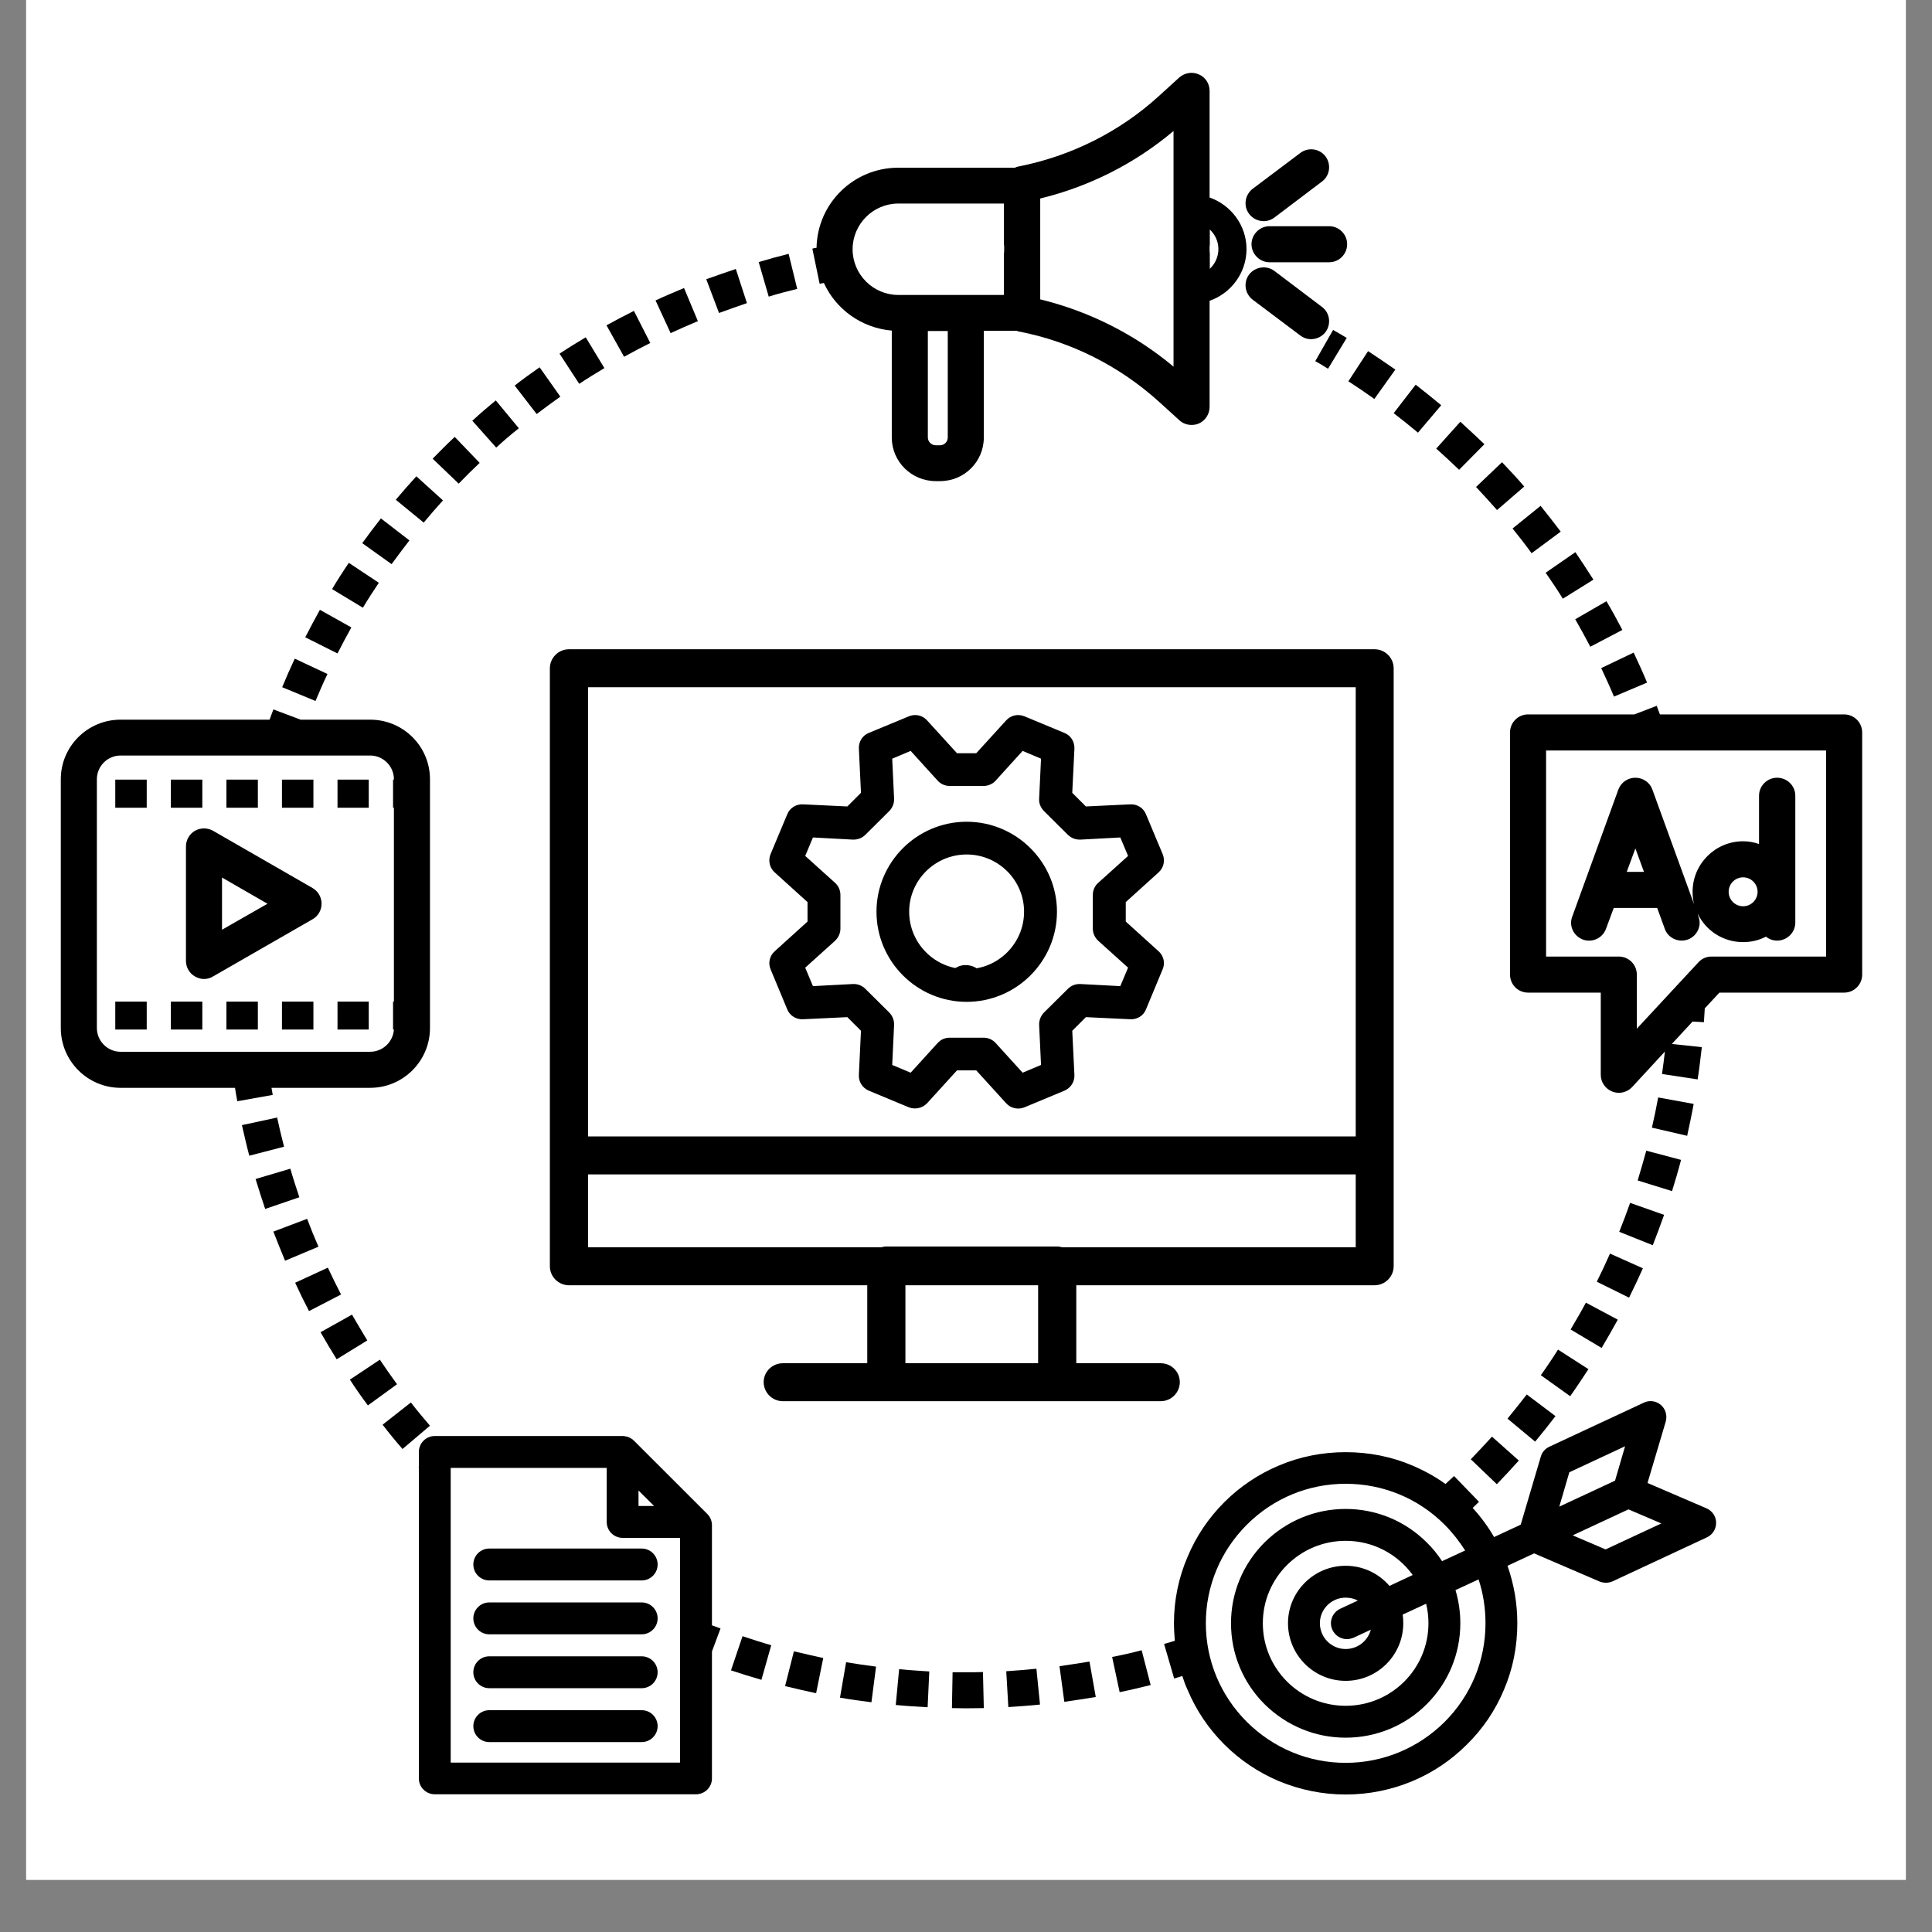 <svg xmlns="http://www.w3.org/2000/svg" xmlns:xlink="http://www.w3.org/1999/xlink" width="48" zoomAndPan="magnify" viewBox="0 0 36 36" height="48" preserveAspectRatio="xMidYMid meet" version="1.2"><rect x="0" y="0" width="36" height="36" fill="#808080" stroke="none"/><defs><clipPath id="7645ff3e2b"><path d="M 0.488 0 L 35.512 0 L 35.512 35.027 L 0.488 35.027 Z M 0.488 0 "/></clipPath><clipPath id="19dc01ea86"><path d="M 28 13 L 34.699 13 L 34.699 21 L 28 21 Z M 28 13 "/></clipPath><clipPath id="0c7289af73"><path d="M 21 26 L 32 26 L 32 33.438 L 21 33.438 Z M 21 26 "/></clipPath><clipPath id="72c3c624e3"><path d="M 15 1.332 L 24 1.332 L 24 9 L 15 9 Z M 15 1.332 "/></clipPath><clipPath id="2b2a97ea25"><path d="M 1.133 13 L 9 13 L 9 21 L 1.133 21 Z M 1.133 13 "/></clipPath><clipPath id="61860b34cc"><path d="M 7 26 L 14 26 L 14 33.438 L 7 33.438 Z M 7 26 "/></clipPath></defs><g id="77bf7ba8ce"><g clip-rule="nonzero" clip-path="url(#7645ff3e2b)"><path style=" stroke:none;fill-rule:nonzero;fill:#ffffff;fill-opacity:1;" d="M 0.488 0 L 35.512 0 L 35.512 35.027 L 0.488 35.027 Z M 0.488 0 "/><path style=" stroke:none;fill-rule:nonzero;fill:#ffffff;fill-opacity:1;" d="M 0.488 0 L 35.512 0 L 35.512 35.027 L 0.488 35.027 Z M 0.488 0 "/></g><g style="fill:#000000;fill-opacity:1;"><g transform="translate(17.458, 18.608)"><path style="stroke:none" d="M 0.531 0.016 C 0.469 0.016 0.41 0.004 0.359 -0.016 C 0.305 -0.047 0.266 -0.082 0.234 -0.125 C 0.211 -0.176 0.203 -0.234 0.203 -0.297 C 0.203 -0.359 0.211 -0.41 0.234 -0.453 C 0.266 -0.504 0.305 -0.547 0.359 -0.578 C 0.41 -0.609 0.469 -0.625 0.531 -0.625 C 0.602 -0.625 0.664 -0.609 0.719 -0.578 C 0.77 -0.547 0.805 -0.504 0.828 -0.453 C 0.859 -0.41 0.875 -0.359 0.875 -0.297 C 0.875 -0.203 0.844 -0.125 0.781 -0.062 C 0.719 -0.008 0.633 0.016 0.531 0.016 Z M 0.531 0.016 "/></g></g><path style=" stroke:none;fill-rule:nonzero;fill:#000000;fill-opacity:1;" d="M 23.32 4.551 C 23.32 4.734 23.473 4.887 23.656 4.887 L 24.766 4.887 C 24.953 4.887 25.102 4.734 25.102 4.551 C 25.102 4.367 24.953 4.215 24.766 4.215 L 23.656 4.215 C 23.473 4.215 23.32 4.367 23.32 4.551 Z M 23.32 4.551 "/><path style=" stroke:none;fill-rule:nonzero;fill:#000000;fill-opacity:1;" d="M 23.547 4.121 C 23.617 4.121 23.688 4.098 23.75 4.051 L 24.633 3.383 C 24.781 3.273 24.809 3.062 24.699 2.914 C 24.586 2.766 24.375 2.738 24.227 2.852 L 23.344 3.516 C 23.195 3.629 23.164 3.84 23.277 3.988 C 23.344 4.074 23.445 4.121 23.547 4.121 Z M 23.547 4.121 "/><path style=" stroke:none;fill-rule:nonzero;fill:#000000;fill-opacity:1;" d="M 24.633 5.719 L 23.75 5.051 C 23.602 4.938 23.391 4.969 23.277 5.113 C 23.164 5.262 23.195 5.473 23.344 5.586 L 24.227 6.25 C 24.289 6.297 24.359 6.32 24.43 6.32 C 24.531 6.32 24.633 6.273 24.699 6.188 C 24.809 6.039 24.781 5.828 24.633 5.719 Z M 24.633 5.719 "/><g clip-rule="nonzero" clip-path="url(#19dc01ea86)"><path style=" stroke:none;fill-rule:nonzero;fill:#000000;fill-opacity:1;" d="M 34.363 13.312 L 30.93 13.312 C 30.91 13.262 30.891 13.207 30.871 13.152 L 30.453 13.312 L 28.473 13.312 C 28.285 13.312 28.137 13.465 28.137 13.648 L 28.137 18.16 C 28.137 18.344 28.285 18.496 28.473 18.496 L 29.828 18.496 L 29.828 20.027 C 29.828 20.168 29.914 20.289 30.043 20.34 C 30.082 20.355 30.125 20.363 30.164 20.363 C 30.258 20.363 30.348 20.324 30.414 20.254 L 31.023 19.594 C 31.008 19.734 30.988 19.875 30.969 20.012 L 31.633 20.113 C 31.664 19.914 31.688 19.711 31.711 19.512 L 31.152 19.453 L 31.539 19.035 L 31.75 19.047 C 31.754 18.965 31.762 18.875 31.766 18.789 L 32.039 18.496 L 34.363 18.496 C 34.551 18.496 34.699 18.344 34.699 18.16 L 34.699 13.648 C 34.699 13.465 34.551 13.312 34.363 13.312 Z M 34.027 17.824 L 31.891 17.824 C 31.797 17.824 31.707 17.863 31.645 17.934 L 30.5 19.168 L 30.5 18.16 C 30.5 17.977 30.352 17.824 30.164 17.824 L 28.809 17.824 L 28.809 13.984 L 34.027 13.984 Z M 34.027 17.824 "/></g><path style=" stroke:none;fill-rule:nonzero;fill:#000000;fill-opacity:1;" d="M 29.496 17.508 C 29.672 17.57 29.863 17.48 29.926 17.305 L 30.07 16.918 L 30.879 16.918 L 31.02 17.305 C 31.066 17.441 31.195 17.527 31.336 17.527 C 31.371 17.527 31.41 17.52 31.449 17.508 C 31.625 17.441 31.715 17.25 31.648 17.078 L 31.633 17.023 C 31.785 17.34 32.105 17.555 32.48 17.555 C 32.633 17.555 32.777 17.52 32.906 17.453 C 32.965 17.5 33.035 17.527 33.113 17.527 C 33.301 17.527 33.453 17.375 33.453 17.191 L 33.453 14.828 C 33.453 14.641 33.301 14.492 33.113 14.492 C 32.93 14.492 32.777 14.641 32.777 14.828 L 32.777 15.727 C 32.684 15.695 32.586 15.676 32.48 15.676 C 31.961 15.676 31.539 16.098 31.539 16.617 C 31.539 16.695 31.547 16.773 31.566 16.848 L 30.789 14.711 C 30.742 14.578 30.613 14.492 30.473 14.492 C 30.332 14.492 30.207 14.578 30.156 14.711 L 29.297 17.078 C 29.23 17.25 29.32 17.441 29.496 17.508 Z M 32.48 16.348 C 32.629 16.348 32.75 16.469 32.75 16.617 C 32.75 16.766 32.629 16.887 32.48 16.887 C 32.332 16.887 32.211 16.766 32.211 16.617 C 32.211 16.469 32.332 16.348 32.48 16.348 Z M 30.473 15.809 L 30.633 16.246 L 30.312 16.246 Z M 30.473 15.809 "/><path style=" stroke:none;fill-rule:nonzero;fill:#000000;fill-opacity:1;" d="M 5.824 16.547 L 3.969 15.48 C 3.867 15.422 3.738 15.422 3.633 15.48 C 3.531 15.539 3.465 15.652 3.465 15.77 L 3.465 17.906 C 3.465 18.027 3.531 18.137 3.633 18.195 C 3.688 18.227 3.742 18.242 3.801 18.242 C 3.859 18.242 3.918 18.227 3.969 18.195 L 5.824 17.129 C 5.93 17.07 5.992 16.957 5.992 16.84 C 5.992 16.719 5.93 16.609 5.824 16.547 Z M 4.137 17.324 L 4.137 16.352 L 4.984 16.84 Z M 4.137 17.324 "/><path style=" stroke:none;fill-rule:nonzero;fill:#000000;fill-opacity:1;" d="M 6.289 14.527 L 6.871 14.527 L 6.871 15.051 L 6.289 15.051 Z M 6.289 14.527 "/><path style=" stroke:none;fill-rule:nonzero;fill:#000000;fill-opacity:1;" d="M 2.148 14.527 L 2.734 14.527 L 2.734 15.051 L 2.148 15.051 Z M 2.148 14.527 "/><path style=" stroke:none;fill-rule:nonzero;fill:#000000;fill-opacity:1;" d="M 3.184 14.527 L 3.77 14.527 L 3.77 15.051 L 3.184 15.051 Z M 3.184 14.527 "/><path style=" stroke:none;fill-rule:nonzero;fill:#000000;fill-opacity:1;" d="M 5.254 14.527 L 5.84 14.527 L 5.84 15.051 L 5.254 15.051 Z M 5.254 14.527 "/><path style=" stroke:none;fill-rule:nonzero;fill:#000000;fill-opacity:1;" d="M 4.219 14.527 L 4.805 14.527 L 4.805 15.051 L 4.219 15.051 Z M 4.219 14.527 "/><path style=" stroke:none;fill-rule:nonzero;fill:#000000;fill-opacity:1;" d="M 4.219 18.664 L 4.805 18.664 L 4.805 19.184 L 4.219 19.184 Z M 4.219 18.664 "/><path style=" stroke:none;fill-rule:nonzero;fill:#000000;fill-opacity:1;" d="M 6.289 18.664 L 6.871 18.664 L 6.871 19.184 L 6.289 19.184 Z M 6.289 18.664 "/><path style=" stroke:none;fill-rule:nonzero;fill:#000000;fill-opacity:1;" d="M 3.184 18.664 L 3.77 18.664 L 3.77 19.184 L 3.184 19.184 Z M 3.184 18.664 "/><path style=" stroke:none;fill-rule:nonzero;fill:#000000;fill-opacity:1;" d="M 5.254 18.664 L 5.84 18.664 L 5.84 19.184 L 5.254 19.184 Z M 5.254 18.664 "/><path style=" stroke:none;fill-rule:nonzero;fill:#000000;fill-opacity:1;" d="M 2.148 18.664 L 2.734 18.664 L 2.734 19.184 L 2.148 19.184 Z M 2.148 18.664 "/><path style=" stroke:none;fill-rule:nonzero;fill:#000000;fill-opacity:1;" d="M 8.82 29.152 C 8.82 29.316 8.953 29.449 9.117 29.449 L 11.957 29.449 C 12.121 29.449 12.254 29.316 12.254 29.152 C 12.254 28.988 12.121 28.855 11.957 28.855 L 9.117 28.855 C 8.953 28.855 8.82 28.988 8.82 29.152 Z M 8.82 29.152 "/><path style=" stroke:none;fill-rule:nonzero;fill:#000000;fill-opacity:1;" d="M 11.957 29.859 L 9.117 29.859 C 8.953 29.859 8.82 29.992 8.82 30.156 C 8.82 30.32 8.953 30.453 9.117 30.453 L 11.957 30.453 C 12.121 30.453 12.254 30.32 12.254 30.156 C 12.254 29.992 12.121 29.859 11.957 29.859 Z M 11.957 29.859 "/><path style=" stroke:none;fill-rule:nonzero;fill:#000000;fill-opacity:1;" d="M 11.957 30.863 L 9.117 30.863 C 8.953 30.863 8.82 30.996 8.82 31.16 C 8.82 31.324 8.953 31.457 9.117 31.457 L 11.957 31.457 C 12.121 31.457 12.254 31.324 12.254 31.16 C 12.254 30.996 12.121 30.863 11.957 30.863 Z M 11.957 30.863 "/><path style=" stroke:none;fill-rule:nonzero;fill:#000000;fill-opacity:1;" d="M 11.957 31.867 L 9.117 31.867 C 8.953 31.867 8.82 32 8.82 32.164 C 8.82 32.328 8.953 32.461 9.117 32.461 L 11.957 32.461 C 12.121 32.461 12.254 32.328 12.254 32.164 C 12.254 32 12.121 31.867 11.957 31.867 Z M 11.957 31.867 "/><g clip-rule="nonzero" clip-path="url(#0c7289af73)"><path style=" stroke:none;fill-rule:nonzero;fill:#000000;fill-opacity:1;" d="M 31.797 28.105 L 30.699 27.633 L 31.039 26.488 C 31.07 26.375 31.035 26.254 30.949 26.18 C 30.859 26.102 30.734 26.086 30.629 26.137 L 28.871 26.957 C 28.793 26.992 28.734 27.059 28.711 27.141 L 28.336 28.41 L 27.84 28.641 C 27.727 28.445 27.594 28.266 27.441 28.098 C 27.48 28.062 27.52 28.023 27.559 27.984 L 27.094 27.504 C 27.043 27.551 26.988 27.602 26.934 27.652 C 26.746 27.516 26.539 27.402 26.32 27.309 C 25.926 27.141 25.508 27.059 25.074 27.059 C 24.645 27.059 24.223 27.141 23.828 27.309 C 23.449 27.469 23.105 27.699 22.812 27.992 C 22.52 28.285 22.289 28.625 22.129 29.008 C 21.961 29.398 21.875 29.816 21.875 30.246 C 21.875 30.355 21.883 30.465 21.891 30.574 C 21.824 30.594 21.758 30.613 21.691 30.633 L 21.879 31.277 C 21.93 31.262 21.98 31.246 22.031 31.23 C 22.059 31.32 22.09 31.406 22.129 31.488 C 22.289 31.871 22.52 32.211 22.812 32.504 C 23.105 32.797 23.449 33.027 23.828 33.188 C 24.223 33.352 24.645 33.438 25.074 33.438 C 25.508 33.438 25.926 33.352 26.32 33.188 C 26.703 33.027 27.043 32.797 27.336 32.504 C 27.633 32.211 27.863 31.871 28.023 31.488 C 28.191 31.098 28.273 30.68 28.273 30.246 C 28.273 29.879 28.211 29.52 28.09 29.176 L 28.586 28.945 L 29.805 29.469 C 29.844 29.484 29.883 29.492 29.922 29.492 C 29.965 29.492 30.008 29.484 30.051 29.465 L 31.809 28.645 C 31.914 28.594 31.98 28.488 31.977 28.371 C 31.977 28.258 31.906 28.152 31.797 28.105 Z M 26.918 32.086 C 26.426 32.574 25.77 32.848 25.074 32.848 C 24.379 32.848 23.727 32.574 23.234 32.086 C 22.742 31.594 22.469 30.941 22.469 30.246 C 22.469 29.555 22.742 28.902 23.234 28.41 C 23.727 27.918 24.379 27.648 25.074 27.648 C 25.77 27.648 26.426 27.918 26.918 28.41 C 27.066 28.559 27.191 28.719 27.301 28.891 L 26.871 29.09 C 26.789 28.965 26.695 28.848 26.586 28.742 C 26.184 28.34 25.645 28.117 25.074 28.117 C 24.504 28.117 23.969 28.34 23.562 28.742 C 23.16 29.145 22.938 29.68 22.938 30.246 C 22.938 30.816 23.16 31.352 23.562 31.754 C 23.969 32.156 24.504 32.379 25.074 32.379 C 25.645 32.379 26.184 32.156 26.586 31.754 C 26.988 31.352 27.211 30.816 27.211 30.246 C 27.211 30.035 27.18 29.828 27.121 29.629 L 27.551 29.43 C 27.637 29.688 27.68 29.965 27.68 30.246 C 27.68 30.941 27.41 31.594 26.918 32.086 Z M 24.828 30.371 C 24.879 30.48 24.988 30.543 25.098 30.543 C 25.141 30.543 25.184 30.531 25.223 30.516 L 25.543 30.367 C 25.488 30.574 25.301 30.727 25.074 30.727 C 24.809 30.727 24.594 30.512 24.594 30.246 C 24.594 29.984 24.809 29.77 25.074 29.77 C 25.156 29.77 25.234 29.789 25.301 29.824 L 24.973 29.977 C 24.824 30.047 24.758 30.223 24.828 30.371 Z M 25.074 29.176 C 24.484 29.176 24 29.656 24 30.246 C 24 30.84 24.484 31.32 25.074 31.32 C 25.668 31.32 26.148 30.84 26.148 30.246 C 26.148 30.191 26.145 30.141 26.137 30.086 L 26.574 29.883 C 26.602 30 26.617 30.121 26.617 30.246 C 26.617 31.098 25.926 31.785 25.074 31.785 C 24.223 31.785 23.531 31.098 23.531 30.246 C 23.531 29.398 24.223 28.711 25.074 28.711 C 25.59 28.711 26.043 28.961 26.324 29.348 L 25.891 29.551 C 25.691 29.32 25.402 29.176 25.074 29.176 Z M 29.242 27.434 L 30.281 26.949 L 30.094 27.59 L 29.055 28.074 Z M 29.918 28.871 L 29.305 28.609 L 30.344 28.125 L 30.957 28.387 Z M 29.918 28.871 "/></g><path style=" stroke:none;fill-rule:nonzero;fill:#000000;fill-opacity:1;" d="M 21.984 25.754 C 21.984 25.559 21.824 25.402 21.629 25.402 L 20.055 25.402 L 20.055 23.949 L 25.613 23.949 C 25.809 23.949 25.969 23.789 25.969 23.594 L 25.969 12.453 C 25.969 12.258 25.809 12.098 25.613 12.098 L 10.602 12.098 C 10.406 12.098 10.246 12.258 10.246 12.453 L 10.246 23.594 C 10.246 23.789 10.406 23.949 10.602 23.949 L 16.16 23.949 L 16.16 25.402 L 14.586 25.402 C 14.391 25.402 14.23 25.559 14.23 25.754 C 14.23 25.949 14.391 26.109 14.586 26.109 L 21.629 26.109 C 21.824 26.109 21.984 25.949 21.984 25.754 Z M 10.957 12.805 L 25.262 12.805 L 25.262 21.176 L 10.957 21.176 Z M 19.344 25.402 L 16.871 25.402 L 16.871 23.949 L 19.344 23.949 Z M 19.699 23.227 L 16.516 23.227 C 16.48 23.227 16.449 23.234 16.418 23.242 L 10.957 23.242 L 10.957 21.883 L 25.262 21.883 L 25.262 23.242 L 19.797 23.242 C 19.766 23.234 19.734 23.227 19.699 23.227 Z M 19.699 23.227 "/><path style=" stroke:none;fill-rule:nonzero;fill:#000000;fill-opacity:1;" d="M 7.059 10.859 L 6.5 10.488 C 6.391 10.648 6.285 10.812 6.188 10.977 L 6.762 11.324 C 6.855 11.168 6.957 11.012 7.059 10.859 Z M 7.059 10.859 "/><path style=" stroke:none;fill-rule:nonzero;fill:#000000;fill-opacity:1;" d="M 8.938 8.625 L 8.473 8.141 C 8.332 8.273 8.195 8.41 8.062 8.547 L 8.547 9.012 C 8.672 8.883 8.805 8.75 8.938 8.625 Z M 8.938 8.625 "/><path style=" stroke:none;fill-rule:nonzero;fill:#000000;fill-opacity:1;" d="M 9.668 7.98 L 9.238 7.461 C 9.09 7.582 8.941 7.711 8.801 7.84 L 9.246 8.34 C 9.383 8.215 9.523 8.094 9.668 7.98 Z M 9.668 7.98 "/><path style=" stroke:none;fill-rule:nonzero;fill:#000000;fill-opacity:1;" d="M 6.102 12.559 L 5.492 12.273 C 5.41 12.449 5.332 12.625 5.258 12.805 L 5.879 13.062 C 5.949 12.895 6.023 12.723 6.102 12.559 Z M 6.102 12.559 "/><path style=" stroke:none;fill-rule:nonzero;fill:#000000;fill-opacity:1;" d="M 8.254 9.324 L 7.758 8.875 C 7.629 9.016 7.5 9.164 7.375 9.312 L 7.895 9.738 C 8.012 9.598 8.133 9.457 8.254 9.324 Z M 8.254 9.324 "/><path style=" stroke:none;fill-rule:nonzero;fill:#000000;fill-opacity:1;" d="M 6.547 11.691 L 5.961 11.363 C 5.867 11.531 5.777 11.703 5.688 11.875 L 6.289 12.176 C 6.371 12.016 6.457 11.852 6.547 11.691 Z M 6.547 11.691 "/><path style=" stroke:none;fill-rule:nonzero;fill:#000000;fill-opacity:1;" d="M 13.004 5.984 L 12.746 5.367 C 12.57 5.441 12.391 5.516 12.215 5.598 L 12.496 6.207 C 12.664 6.129 12.836 6.055 13.004 5.984 Z M 13.004 5.984 "/><path style=" stroke:none;fill-rule:nonzero;fill:#000000;fill-opacity:1;" d="M 14.855 5.383 L 14.695 4.73 C 14.508 4.777 14.32 4.828 14.137 4.883 L 14.324 5.527 C 14.5 5.473 14.676 5.426 14.855 5.383 Z M 14.855 5.383 "/><path style=" stroke:none;fill-rule:nonzero;fill:#000000;fill-opacity:1;" d="M 12.117 6.391 L 11.812 5.793 C 11.641 5.879 11.469 5.969 11.301 6.062 L 11.629 6.648 C 11.789 6.559 11.953 6.473 12.117 6.391 Z M 12.117 6.391 "/><path style=" stroke:none;fill-rule:nonzero;fill:#000000;fill-opacity:1;" d="M 7.629 10.07 L 7.098 9.66 C 6.98 9.809 6.863 9.965 6.75 10.121 L 7.297 10.512 C 7.406 10.363 7.516 10.215 7.629 10.07 Z M 7.629 10.07 "/><path style=" stroke:none;fill-rule:nonzero;fill:#000000;fill-opacity:1;" d="M 13.918 5.648 L 13.711 5.012 C 13.527 5.074 13.344 5.137 13.16 5.203 L 13.398 5.832 C 13.57 5.77 13.746 5.707 13.918 5.648 Z M 13.918 5.648 "/><path style=" stroke:none;fill-rule:nonzero;fill:#000000;fill-opacity:1;" d="M 10.441 7.391 L 10.055 6.844 C 9.898 6.953 9.742 7.066 9.59 7.184 L 10 7.715 C 10.145 7.605 10.293 7.496 10.441 7.391 Z M 10.441 7.391 "/><path style=" stroke:none;fill-rule:nonzero;fill:#000000;fill-opacity:1;" d="M 11.262 6.859 L 10.914 6.285 C 10.75 6.383 10.586 6.484 10.426 6.59 L 10.793 7.152 C 10.945 7.051 11.105 6.953 11.262 6.859 Z M 11.262 6.859 "/><g clip-rule="nonzero" clip-path="url(#72c3c624e3)"><path style=" stroke:none;fill-rule:nonzero;fill:#000000;fill-opacity:1;" d="M 15.352 5.273 C 15.574 5.762 16.055 6.113 16.617 6.16 L 16.617 8.152 C 16.617 8.602 16.984 8.965 17.438 8.965 L 17.516 8.965 C 17.969 8.965 18.332 8.602 18.332 8.152 L 18.332 6.164 L 18.941 6.164 C 18.957 6.168 18.969 6.172 18.98 6.176 C 19.953 6.363 20.852 6.816 21.586 7.477 L 21.977 7.832 C 22.043 7.891 22.121 7.918 22.203 7.918 C 22.25 7.918 22.297 7.91 22.34 7.891 C 22.461 7.836 22.539 7.715 22.539 7.582 L 22.539 5.605 C 22.938 5.465 23.227 5.086 23.227 4.641 C 23.227 4.199 22.938 3.82 22.539 3.68 L 22.539 1.691 C 22.539 1.559 22.461 1.438 22.34 1.387 C 22.219 1.332 22.078 1.355 21.977 1.441 L 21.586 1.797 C 20.855 2.461 19.953 2.91 18.98 3.102 C 18.957 3.105 18.934 3.113 18.91 3.125 L 16.738 3.125 C 15.906 3.125 15.23 3.789 15.215 4.617 C 15.188 4.621 15.16 4.625 15.137 4.633 L 15.273 5.289 C 15.301 5.281 15.324 5.277 15.352 5.273 Z M 22.539 4.594 C 22.539 4.582 22.543 4.566 22.543 4.555 L 22.543 4.277 C 22.641 4.367 22.703 4.5 22.703 4.641 C 22.703 4.785 22.641 4.918 22.543 5.008 L 22.543 4.723 C 22.543 4.707 22.539 4.695 22.539 4.68 Z M 19.383 4.723 L 19.383 3.699 C 20.297 3.477 21.148 3.047 21.867 2.441 L 21.867 4.512 C 21.867 4.527 21.867 4.539 21.867 4.555 L 21.867 4.723 C 21.867 4.734 21.867 4.75 21.867 4.762 L 21.867 6.832 C 21.148 6.23 20.297 5.801 19.383 5.578 Z M 17.66 8.152 C 17.66 8.23 17.598 8.297 17.516 8.297 L 17.438 8.297 C 17.355 8.297 17.289 8.23 17.289 8.152 L 17.289 6.168 L 17.66 6.168 Z M 16.738 3.793 L 18.707 3.793 L 18.707 4.555 C 18.707 4.562 18.711 4.574 18.711 4.586 L 18.711 4.691 C 18.711 4.699 18.707 4.711 18.707 4.723 L 18.707 5.496 L 16.738 5.496 C 16.27 5.496 15.887 5.113 15.887 4.645 C 15.887 4.176 16.27 3.793 16.738 3.793 Z M 16.738 3.793 "/></g><path style=" stroke:none;fill-rule:nonzero;fill:#000000;fill-opacity:1;" d="M 5.164 20.824 L 4.508 20.965 C 4.551 21.152 4.594 21.344 4.645 21.535 L 5.293 21.367 C 5.246 21.188 5.203 21.004 5.164 20.824 Z M 5.164 20.824 "/><path style=" stroke:none;fill-rule:nonzero;fill:#000000;fill-opacity:1;" d="M 6.109 23.621 L 5.5 23.902 C 5.582 24.082 5.668 24.258 5.758 24.43 L 6.355 24.121 C 6.27 23.957 6.188 23.789 6.109 23.621 Z M 6.109 23.621 "/><path style=" stroke:none;fill-rule:nonzero;fill:#000000;fill-opacity:1;" d="M 5.41 21.777 L 4.762 21.969 C 4.82 22.156 4.879 22.344 4.941 22.527 L 5.578 22.309 C 5.52 22.133 5.461 21.957 5.41 21.777 Z M 5.41 21.777 "/><path style=" stroke:none;fill-rule:nonzero;fill:#000000;fill-opacity:1;" d="M 5.723 22.711 L 5.094 22.949 C 5.164 23.133 5.238 23.312 5.312 23.492 L 5.934 23.23 C 5.859 23.059 5.789 22.887 5.723 22.711 Z M 5.723 22.711 "/><path style=" stroke:none;fill-rule:nonzero;fill:#000000;fill-opacity:1;" d="M 7.078 25.336 L 6.52 25.707 C 6.625 25.871 6.738 26.031 6.855 26.188 L 7.398 25.793 C 7.289 25.645 7.18 25.488 7.078 25.336 Z M 7.078 25.336 "/><path style=" stroke:none;fill-rule:nonzero;fill:#000000;fill-opacity:1;" d="M 7.656 26.133 L 7.129 26.547 C 7.246 26.699 7.371 26.852 7.5 27 L 8.012 26.566 C 7.891 26.426 7.77 26.281 7.656 26.133 Z M 7.656 26.133 "/><path style=" stroke:none;fill-rule:nonzero;fill:#000000;fill-opacity:1;" d="M 6.559 24.496 L 5.973 24.824 C 6.07 24.996 6.172 25.164 6.273 25.328 L 6.844 24.977 C 6.746 24.816 6.652 24.656 6.559 24.496 Z M 6.559 24.496 "/><g clip-rule="nonzero" clip-path="url(#2b2a97ea25)"><path style=" stroke:none;fill-rule:nonzero;fill:#000000;fill-opacity:1;" d="M 5.059 20.27 L 6.898 20.27 C 7.512 20.27 8.012 19.77 8.012 19.156 L 8.012 14.52 C 8.012 13.906 7.512 13.41 6.898 13.41 L 5.602 13.41 L 5.094 13.219 C 5.07 13.281 5.047 13.344 5.023 13.41 L 2.246 13.41 C 1.633 13.41 1.133 13.906 1.133 14.52 L 1.133 19.156 C 1.133 19.77 1.633 20.27 2.246 20.27 L 4.379 20.27 C 4.391 20.352 4.406 20.438 4.422 20.52 L 5.082 20.402 C 5.074 20.359 5.066 20.312 5.059 20.27 Z M 2.246 19.598 C 2.004 19.598 1.805 19.398 1.805 19.156 L 1.805 14.52 C 1.805 14.277 2.004 14.078 2.246 14.078 L 6.898 14.078 C 7.141 14.078 7.34 14.277 7.34 14.52 L 7.34 14.527 L 7.324 14.527 L 7.324 15.051 L 7.34 15.051 L 7.34 18.664 L 7.324 18.664 L 7.324 19.184 L 7.34 19.184 C 7.324 19.414 7.133 19.598 6.898 19.598 Z M 2.246 19.598 "/></g><path style=" stroke:none;fill-rule:nonzero;fill:#000000;fill-opacity:1;" d="M 17.996 31.16 C 17.914 31.16 17.832 31.16 17.75 31.16 L 17.738 31.828 C 17.824 31.828 17.91 31.832 17.996 31.832 C 18.105 31.832 18.219 31.828 18.332 31.828 L 18.316 31.156 C 18.211 31.16 18.102 31.16 17.996 31.16 Z M 17.996 31.16 "/><path style=" stroke:none;fill-rule:nonzero;fill:#000000;fill-opacity:1;" d="M 20.723 30.875 L 20.863 31.531 C 21.055 31.492 21.25 31.445 21.441 31.398 L 21.273 30.75 C 21.094 30.797 20.906 30.84 20.723 30.875 Z M 20.723 30.875 "/><path style=" stroke:none;fill-rule:nonzero;fill:#000000;fill-opacity:1;" d="M 19.742 31.047 L 19.832 31.711 C 20.027 31.684 20.223 31.652 20.418 31.621 L 20.301 30.961 C 20.113 30.992 19.926 31.02 19.742 31.047 Z M 19.742 31.047 "/><path style=" stroke:none;fill-rule:nonzero;fill:#000000;fill-opacity:1;" d="M 15.652 31.633 C 15.848 31.668 16.043 31.695 16.238 31.719 L 16.324 31.055 C 16.137 31.031 15.949 31.004 15.766 30.973 Z M 15.652 31.633 "/><path style=" stroke:none;fill-rule:nonzero;fill:#000000;fill-opacity:1;" d="M 16.691 31.77 C 16.887 31.789 17.086 31.801 17.285 31.812 L 17.316 31.145 C 17.133 31.133 16.941 31.121 16.754 31.102 Z M 16.691 31.77 "/><path style=" stroke:none;fill-rule:nonzero;fill:#000000;fill-opacity:1;" d="M 14.629 31.418 C 14.82 31.465 15.012 31.508 15.207 31.551 L 15.34 30.895 C 15.156 30.855 14.973 30.812 14.793 30.77 Z M 14.629 31.418 "/><path style=" stroke:none;fill-rule:nonzero;fill:#000000;fill-opacity:1;" d="M 18.75 31.141 L 18.789 31.809 C 18.984 31.797 19.184 31.781 19.379 31.762 L 19.312 31.094 C 19.125 31.113 18.938 31.129 18.75 31.141 Z M 18.75 31.141 "/><path style=" stroke:none;fill-rule:nonzero;fill:#000000;fill-opacity:1;" d="M 13.621 31.125 C 13.809 31.188 14 31.246 14.188 31.301 L 14.371 30.656 C 14.191 30.605 14.012 30.547 13.836 30.488 Z M 13.621 31.125 "/><g clip-rule="nonzero" clip-path="url(#61860b34cc)"><path style=" stroke:none;fill-rule:nonzero;fill:#000000;fill-opacity:1;" d="M 13.266 28.418 C 13.266 28.34 13.234 28.266 13.18 28.211 L 11.812 26.844 C 11.805 26.84 11.801 26.836 11.797 26.832 C 11.797 26.832 11.793 26.828 11.793 26.828 C 11.789 26.824 11.785 26.82 11.781 26.816 C 11.777 26.816 11.777 26.816 11.777 26.816 C 11.773 26.812 11.77 26.809 11.762 26.805 C 11.762 26.805 11.758 26.805 11.758 26.805 C 11.754 26.801 11.746 26.797 11.742 26.793 C 11.734 26.789 11.73 26.789 11.723 26.785 C 11.723 26.785 11.723 26.785 11.719 26.781 C 11.715 26.781 11.707 26.777 11.703 26.777 C 11.695 26.773 11.691 26.773 11.684 26.77 C 11.684 26.77 11.68 26.77 11.68 26.77 C 11.672 26.766 11.668 26.766 11.66 26.766 C 11.652 26.762 11.648 26.762 11.641 26.762 C 11.641 26.762 11.637 26.762 11.637 26.762 C 11.629 26.758 11.625 26.758 11.621 26.758 C 11.617 26.758 11.617 26.758 11.617 26.758 C 11.613 26.758 11.605 26.758 11.602 26.758 L 8.102 26.758 C 7.938 26.758 7.805 26.891 7.805 27.055 L 7.805 27.332 L 7.797 27.34 C 7.801 27.34 7.805 27.344 7.805 27.348 L 7.805 33.141 C 7.805 33.301 7.938 33.434 8.102 33.434 L 12.969 33.434 C 13.133 33.434 13.266 33.301 13.266 33.141 L 13.266 30.773 L 13.426 30.344 C 13.371 30.324 13.32 30.305 13.266 30.285 Z M 11.898 27.773 L 12.188 28.062 L 11.898 28.062 Z M 12.672 32.844 L 8.398 32.844 L 8.398 27.352 L 11.305 27.352 L 11.305 28.359 C 11.305 28.523 11.438 28.656 11.602 28.656 L 12.672 28.656 Z M 12.672 32.844 "/></g><path style=" stroke:none;fill-rule:nonzero;fill:#000000;fill-opacity:1;" d="M 30.172 22.953 L 30.797 23.203 C 30.871 23.016 30.941 22.824 31.008 22.637 L 30.375 22.414 C 30.312 22.594 30.242 22.777 30.172 22.953 Z M 30.172 22.953 "/><path style=" stroke:none;fill-rule:nonzero;fill:#000000;fill-opacity:1;" d="M 29.266 24.773 L 29.844 25.117 C 29.945 24.945 30.047 24.77 30.145 24.59 L 29.551 24.273 C 29.461 24.441 29.363 24.609 29.266 24.773 Z M 29.266 24.773 "/><path style=" stroke:none;fill-rule:nonzero;fill:#000000;fill-opacity:1;" d="M 29.754 23.883 L 30.355 24.18 C 30.445 24 30.531 23.816 30.613 23.633 L 30 23.359 C 29.922 23.535 29.84 23.711 29.754 23.883 Z M 29.754 23.883 "/><path style=" stroke:none;fill-rule:nonzero;fill:#000000;fill-opacity:1;" d="M 30.516 21.996 L 31.156 22.195 C 31.215 22.004 31.273 21.809 31.324 21.613 L 30.676 21.441 C 30.625 21.629 30.57 21.812 30.516 21.996 Z M 30.516 21.996 "/><path style=" stroke:none;fill-rule:nonzero;fill:#000000;fill-opacity:1;" d="M 31.559 20.57 L 30.898 20.449 C 30.863 20.637 30.824 20.828 30.781 21.012 L 31.438 21.164 C 31.48 20.969 31.523 20.77 31.559 20.57 Z M 31.559 20.57 "/><path style=" stroke:none;fill-rule:nonzero;fill:#000000;fill-opacity:1;" d="M 28.711 25.625 L 29.258 26.016 C 29.375 25.852 29.488 25.68 29.598 25.512 L 29.031 25.148 C 28.93 25.309 28.82 25.473 28.711 25.625 Z M 28.711 25.625 "/><path style=" stroke:none;fill-rule:nonzero;fill:#000000;fill-opacity:1;" d="M 28.09 26.434 L 28.605 26.863 C 28.734 26.707 28.863 26.547 28.984 26.387 L 28.449 25.984 C 28.332 26.137 28.211 26.285 28.09 26.434 Z M 28.09 26.434 "/><path style=" stroke:none;fill-rule:nonzero;fill:#000000;fill-opacity:1;" d="M 27.406 27.191 L 27.891 27.656 C 28.031 27.512 28.168 27.363 28.301 27.215 L 27.801 26.77 C 27.672 26.91 27.539 27.055 27.406 27.191 Z M 27.406 27.191 "/><path style=" stroke:none;fill-rule:nonzero;fill:#000000;fill-opacity:1;" d="M 25.094 6.297 C 25.008 6.246 24.926 6.195 24.84 6.148 L 24.508 6.73 C 24.586 6.773 24.668 6.82 24.746 6.871 Z M 25.094 6.297 "/><path style=" stroke:none;fill-rule:nonzero;fill:#000000;fill-opacity:1;" d="M 29.121 11.156 L 29.691 10.801 C 29.582 10.629 29.469 10.457 29.355 10.289 L 28.801 10.672 C 28.91 10.828 29.02 10.992 29.121 11.156 Z M 29.121 11.156 "/><path style=" stroke:none;fill-rule:nonzero;fill:#000000;fill-opacity:1;" d="M 29.633 12.051 L 30.23 11.738 C 30.137 11.559 30.039 11.379 29.934 11.203 L 29.352 11.539 C 29.449 11.707 29.543 11.879 29.633 12.051 Z M 29.633 12.051 "/><path style=" stroke:none;fill-rule:nonzero;fill:#000000;fill-opacity:1;" d="M 28.539 10.309 L 29.082 9.906 C 28.961 9.746 28.832 9.582 28.707 9.426 L 28.184 9.848 C 28.305 9.996 28.426 10.152 28.539 10.309 Z M 28.539 10.309 "/><path style=" stroke:none;fill-rule:nonzero;fill:#000000;fill-opacity:1;" d="M 30.074 12.98 L 30.691 12.719 C 30.613 12.531 30.527 12.344 30.441 12.16 L 29.836 12.449 C 29.918 12.625 30 12.801 30.074 12.98 Z M 30.074 12.98 "/><path style=" stroke:none;fill-rule:nonzero;fill:#000000;fill-opacity:1;" d="M 26.422 8.062 L 26.855 7.551 C 26.699 7.422 26.539 7.293 26.379 7.168 L 25.969 7.699 C 26.121 7.816 26.277 7.941 26.422 8.062 Z M 26.422 8.062 "/><path style=" stroke:none;fill-rule:nonzero;fill:#000000;fill-opacity:1;" d="M 27.188 8.754 L 27.66 8.277 C 27.512 8.137 27.363 7.996 27.211 7.859 L 26.762 8.359 C 26.906 8.488 27.051 8.621 27.188 8.754 Z M 27.188 8.754 "/><path style=" stroke:none;fill-rule:nonzero;fill:#000000;fill-opacity:1;" d="M 26 6.887 C 25.832 6.77 25.664 6.656 25.492 6.543 L 25.125 7.105 C 25.289 7.211 25.449 7.32 25.609 7.434 Z M 26 6.887 "/><path style=" stroke:none;fill-rule:nonzero;fill:#000000;fill-opacity:1;" d="M 27.895 9.504 L 28.402 9.066 C 28.27 8.91 28.129 8.762 27.988 8.613 L 27.504 9.074 C 27.637 9.215 27.766 9.359 27.895 9.504 Z M 27.895 9.504 "/><path style=" stroke:none;fill-rule:nonzero;fill:#000000;fill-opacity:1;" d="M 21.586 16.258 C 21.684 16.172 21.715 16.035 21.664 15.914 L 21.355 15.176 C 21.309 15.055 21.188 14.98 21.059 14.988 L 20.234 15.027 L 19.98 14.773 L 20.02 13.953 C 20.027 13.824 19.953 13.703 19.832 13.656 L 19.09 13.348 C 18.969 13.297 18.832 13.328 18.746 13.426 L 18.191 14.035 L 17.832 14.035 L 17.277 13.426 C 17.191 13.328 17.055 13.297 16.934 13.348 L 16.191 13.656 C 16.07 13.703 15.996 13.824 16.004 13.953 L 16.043 14.773 L 15.789 15.027 L 14.965 14.988 C 14.836 14.98 14.715 15.055 14.668 15.176 L 14.359 15.914 C 14.309 16.035 14.34 16.172 14.438 16.258 L 15.047 16.809 L 15.047 17.172 L 14.438 17.723 C 14.34 17.809 14.309 17.945 14.359 18.062 L 14.668 18.805 C 14.715 18.926 14.836 19 14.965 18.992 L 15.789 18.953 L 16.043 19.207 L 16.004 20.027 C 15.996 20.156 16.07 20.273 16.191 20.324 L 16.934 20.633 C 17.055 20.68 17.191 20.648 17.277 20.555 L 17.832 19.945 L 18.191 19.945 L 18.746 20.555 C 18.805 20.621 18.887 20.656 18.973 20.656 C 19.012 20.656 19.051 20.648 19.09 20.633 L 19.832 20.324 C 19.953 20.273 20.027 20.156 20.02 20.027 L 19.98 19.207 L 20.234 18.953 L 21.059 18.992 C 21.188 19 21.309 18.926 21.355 18.805 L 21.664 18.062 C 21.715 17.945 21.684 17.809 21.586 17.723 L 20.977 17.172 L 20.977 16.809 Z M 20.465 17.531 L 21.02 18.031 L 20.875 18.375 L 20.133 18.336 C 20.043 18.332 19.961 18.363 19.898 18.426 L 19.449 18.871 C 19.391 18.934 19.359 19.016 19.363 19.102 L 19.398 19.844 L 19.055 19.988 L 18.555 19.438 C 18.496 19.371 18.414 19.336 18.328 19.336 L 17.695 19.336 C 17.609 19.336 17.527 19.371 17.469 19.438 L 16.969 19.988 L 16.625 19.844 L 16.66 19.102 C 16.664 19.016 16.633 18.934 16.574 18.871 L 16.125 18.426 C 16.062 18.363 15.98 18.332 15.891 18.336 L 15.148 18.375 L 15.004 18.031 L 15.559 17.531 C 15.621 17.473 15.66 17.391 15.66 17.305 L 15.66 16.676 C 15.66 16.586 15.621 16.504 15.559 16.449 L 15.004 15.949 L 15.148 15.605 L 15.891 15.645 C 15.98 15.648 16.062 15.617 16.125 15.555 L 16.574 15.109 C 16.633 15.047 16.664 14.965 16.66 14.879 L 16.625 14.137 L 16.969 13.992 L 17.469 14.543 C 17.527 14.609 17.609 14.645 17.695 14.645 L 18.328 14.645 C 18.414 14.645 18.496 14.609 18.555 14.543 L 19.055 13.992 L 19.398 14.137 L 19.363 14.879 C 19.355 14.965 19.391 15.047 19.449 15.109 L 19.898 15.555 C 19.961 15.617 20.043 15.648 20.133 15.645 L 20.875 15.605 L 21.02 15.949 L 20.465 16.449 C 20.402 16.504 20.363 16.586 20.363 16.676 L 20.363 17.305 C 20.363 17.391 20.402 17.473 20.465 17.531 Z M 20.465 17.531 "/><path style=" stroke:none;fill-rule:nonzero;fill:#000000;fill-opacity:1;" d="M 18.012 15.312 C 17.086 15.312 16.332 16.066 16.332 16.988 C 16.332 17.914 17.086 18.668 18.012 18.668 C 18.938 18.668 19.695 17.914 19.695 16.988 C 19.695 16.066 18.938 15.312 18.012 15.312 Z M 18.012 18.059 C 17.422 18.059 16.941 17.578 16.941 16.988 C 16.941 16.402 17.422 15.922 18.012 15.922 C 18.602 15.922 19.082 16.402 19.082 16.988 C 19.082 17.578 18.602 18.059 18.012 18.059 Z M 18.012 18.059 "/></g></svg>